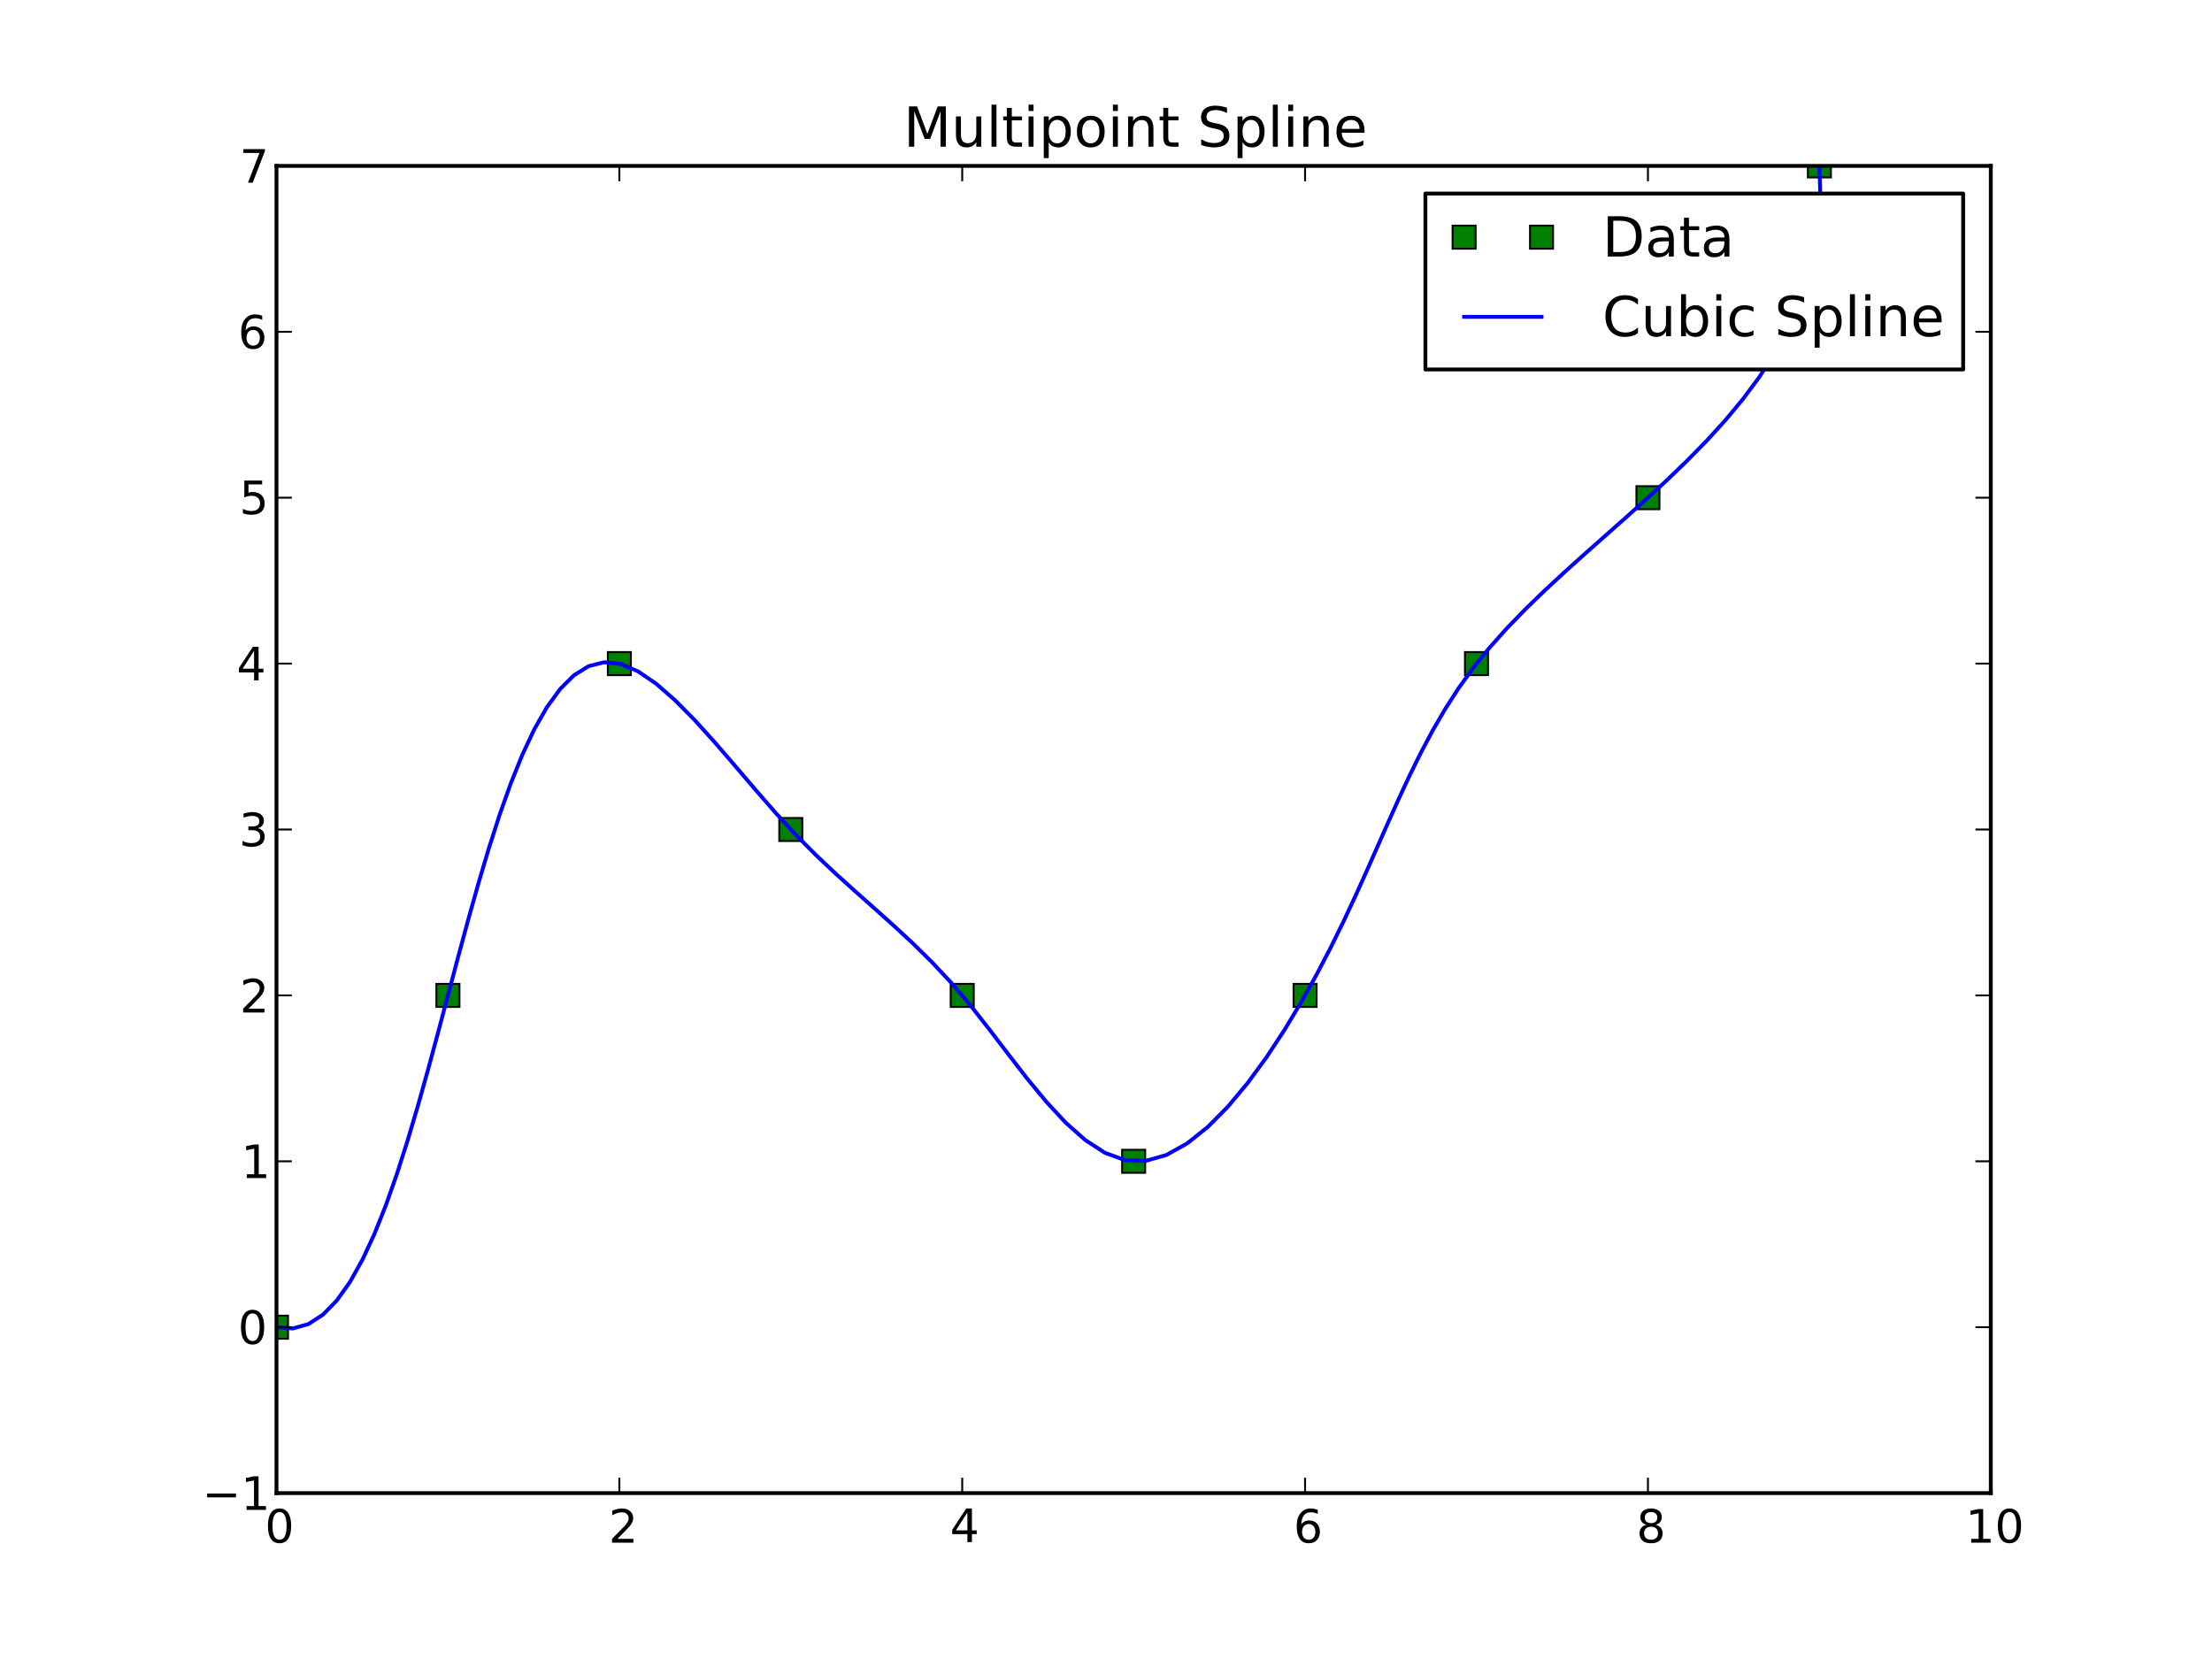 <?xml version='1.0' encoding='UTF-8'?><svg id="qoppa_document" width="576pt" height="432pt" version="1.1" xmlns="http://www.w3.org/2000/svg" xmlns:xlink="http://www.w3.org/1999/xlink"><rect width="100%" height="100%" fill="#333333" stroke="none"/><!-- jPDFWeb v2021R1.00, Build #105 --><style type="text/css"></style><defs><g id="f0-0- " transform="matrix(0.001 0 0 0.001 0 0)"></g><g id="f0-0-0" transform="matrix(0.001 0 0 0.001 0 0)"><clipPath id="clipt3p0f0-1"><path d="M -184 -236 L 1288 -236 L 1288 929 L -184 929 L -184 -236 z "/></clipPath><path clip-path="url(#clipt3p0f0-1)" stroke="none" d="M 318 664 C 267 664 229 639 203 589 C 177 539 165 464 165 364 C 165 264 177 189 203 139 C 229 89 267 64 318 64 C 369 64 407 89 433 139 C 458 189 471 264 471 364 C 471 464 458 539 433 589 C 407 639 369 664 318 664 M 318 742 C 399 742 461 709 505 645 C 548 580 570 486 570 364 C 570 241 548 147 505 83 C 461 19 399 -13 318 -13 C 236 -13 173 19 130 83 C 87 147 66 241 66 364 C 66 486 87 580 130 645 C 173 709 236 742 318 742 z "/></g><g id="f0-0-1" transform="matrix(0.001 0 0 0.001 0 0)"><clipPath id="clipt3p0f0-2"><path d="M -184 -236 L 1288 -236 L 1288 929 L -184 929 L -184 -236 z "/></clipPath><path clip-path="url(#clipt3p0f0-2)" stroke="none" d="M 124 83 L 285 83 L 285 639 L 110 604 L 110 694 L 284 729 L 383 729 L 383 83 L 544 83 L 544 0 L 124 0 L 124 83 z "/></g><g id="f0-0-2" transform="matrix(0.001 0 0 0.001 0 0)"><clipPath id="clipt3p0f0-3"><path d="M -184 -236 L 1288 -236 L 1288 929 L -184 929 L -184 -236 z "/></clipPath><path clip-path="url(#clipt3p0f0-3)" stroke="none" d="M 192 83 L 536 83 L 536 0 L 73 0 L 73 83 C 110 121 161 173 226 239 C 290 304 331 346 348 365 C 380 400 402 430 414 455 C 426 479 433 504 433 528 C 433 566 419 598 392 622 C 365 646 330 659 286 659 C 255 659 222 653 188 643 C 154 632 117 616 78 594 L 78 694 C 118 710 155 722 189 730 C 223 738 255 742 284 742 C 359 742 419 723 464 685 C 509 647 532 597 532 534 C 532 504 526 475 515 449 C 504 422 484 390 454 354 C 446 344 420 317 376 272 C 332 227 271 164 192 83 z "/></g><g id="f0-0-3" transform="matrix(0.001 0 0 0.001 0 0)"><clipPath id="clipt3p0f0-4"><path d="M -184 -236 L 1288 -236 L 1288 929 L -184 929 L -184 -236 z "/></clipPath><path clip-path="url(#clipt3p0f0-4)" stroke="none" d="M 406 393 C 453 383 490 362 516 330 C 542 298 556 258 556 212 C 556 140 531 84 482 45 C 432 6 362 -13 271 -13 C 240 -13 208 -10 176 -4 C 144 1 110 10 76 22 L 76 117 C 103 101 133 89 166 81 C 198 73 232 69 268 69 C 330 69 377 81 409 105 C 441 129 458 165 458 212 C 458 254 443 288 413 312 C 383 336 341 349 287 349 L 202 349 L 202 430 L 291 430 C 339 430 376 439 402 459 C 428 478 441 506 441 543 C 441 580 427 609 401 629 C 374 649 336 659 287 659 C 260 659 231 656 200 650 C 169 644 135 635 98 623 L 98 711 C 135 721 170 729 203 734 C 235 739 266 742 296 742 C 370 742 429 725 473 691 C 517 657 539 611 539 553 C 539 513 527 479 504 451 C 481 423 448 403 406 393 z "/></g><g id="f0-0-4" transform="matrix(0.001 0 0 0.001 0 0)"><clipPath id="clipt3p0f0-5"><path d="M -184 -236 L 1288 -236 L 1288 929 L -184 929 L -184 -236 z "/></clipPath><path clip-path="url(#clipt3p0f0-5)" stroke="none" d="M 378 643 L 129 254 L 378 254 L 378 643 M 352 729 L 476 729 L 476 254 L 580 254 L 580 172 L 476 172 L 476 0 L 378 0 L 378 172 L 49 172 L 49 267 L 352 729 z "/></g><g id="f0-0-5" transform="matrix(0.001 0 0 0.001 0 0)"><clipPath id="clipt3p0f0-6"><path d="M -184 -236 L 1288 -236 L 1288 929 L -184 929 L -184 -236 z "/></clipPath><path clip-path="url(#clipt3p0f0-6)" stroke="none" d="M 108 729 L 495 729 L 495 646 L 198 646 L 198 467 C 212 472 227 476 241 478 C 255 480 270 482 284 482 C 365 482 429 459 477 415 C 525 370 549 310 549 234 C 549 155 524 94 475 51 C 426 8 357 -13 269 -13 C 238 -13 207 -10 175 -6 C 143 -1 111 6 77 17 L 77 116 C 106 100 136 88 168 80 C 199 72 232 69 267 69 C 323 69 368 83 401 113 C 433 143 450 183 450 234 C 450 284 433 324 401 354 C 368 384 323 399 267 399 C 241 399 214 396 188 390 C 162 384 135 375 108 363 L 108 729 z "/></g><g id="f0-0-6" transform="matrix(0.001 0 0 0.001 0 0)"><clipPath id="clipt3p0f0-7"><path d="M -184 -236 L 1288 -236 L 1288 929 L -184 929 L -184 -236 z "/></clipPath><path clip-path="url(#clipt3p0f0-7)" stroke="none" d="M 330 404 C 286 404 251 388 225 358 C 199 328 186 286 186 234 C 186 181 199 139 225 109 C 251 79 286 64 330 64 C 374 64 409 79 435 109 C 461 139 474 181 474 234 C 474 286 461 328 435 358 C 409 388 374 404 330 404 M 526 713 L 526 623 C 501 635 476 644 451 650 C 425 656 400 659 376 659 C 310 659 260 637 226 593 C 192 549 172 482 168 394 C 187 422 211 444 240 459 C 269 474 301 482 336 482 C 409 482 467 459 509 415 C 551 371 573 310 573 234 C 573 159 550 99 506 54 C 462 9 403 -13 330 -13 C 246 -13 181 19 137 83 C 92 147 70 241 70 364 C 70 479 97 571 152 639 C 206 707 280 742 372 742 C 396 742 421 739 447 735 C 472 730 498 723 526 713 z "/></g><g id="f0-0-7" transform="matrix(0.001 0 0 0.001 0 0)"><clipPath id="clipt3p0f0-8"><path d="M -184 -236 L 1288 -236 L 1288 929 L -184 929 L -184 -236 z "/></clipPath><path clip-path="url(#clipt3p0f0-8)" stroke="none" d="M 82 729 L 551 729 L 551 687 L 286 0 L 183 0 L 432 646 L 82 646 L 82 729 z "/></g><g id="f0-0-8" transform="matrix(0.001 0 0 0.001 0 0)"><clipPath id="clipt3p0f0-9"><path d="M -184 -236 L 1288 -236 L 1288 929 L -184 929 L -184 -236 z "/></clipPath><path clip-path="url(#clipt3p0f0-9)" stroke="none" d="M 318 346 C 271 346 234 333 207 308 C 180 283 167 249 167 205 C 167 161 180 126 207 101 C 234 76 271 64 318 64 C 364 64 401 76 428 102 C 455 127 469 161 469 205 C 469 249 455 283 429 308 C 402 333 365 346 318 346 M 219 388 C 177 398 144 418 120 447 C 96 476 85 511 85 553 C 85 611 105 657 147 691 C 188 725 245 742 318 742 C 390 742 447 725 489 691 C 530 657 551 611 551 553 C 551 511 539 476 515 447 C 491 418 459 398 417 388 C 464 377 501 355 528 323 C 554 291 568 251 568 205 C 568 134 546 80 503 43 C 459 5 398 -13 318 -13 C 237 -13 175 5 132 43 C 89 80 68 134 68 205 C 68 251 81 291 108 323 C 134 355 171 377 219 388 M 183 544 C 183 506 194 476 218 455 C 242 434 275 424 318 424 C 360 424 393 434 417 455 C 441 476 453 506 453 544 C 453 582 441 611 417 632 C 393 653 360 664 318 664 C 275 664 242 653 218 632 C 194 611 183 582 183 544 z "/></g><g id="f0-0-C" transform="matrix(0.001 0 0 0.001 0 0)"><clipPath id="clipt3p0f0-10"><path d="M -184 -236 L 1288 -236 L 1288 929 L -184 929 L -184 -236 z "/></clipPath><path clip-path="url(#clipt3p0f0-10)" stroke="none" d="M 644 673 L 644 569 C 610 599 575 622 537 638 C 499 653 460 661 418 661 C 334 661 270 635 226 584 C 182 533 160 460 160 364 C 160 268 182 194 226 143 C 270 92 334 67 418 67 C 460 67 499 74 537 90 C 575 105 610 128 644 159 L 644 56 C 609 32 572 15 534 4 C 496 -7 455 -13 412 -13 C 302 -13 215 20 151 87 C 87 154 56 246 56 364 C 56 481 87 573 151 641 C 215 708 302 742 412 742 C 456 742 497 736 535 725 C 573 713 610 696 644 673 z "/></g><g id="f0-0-D" transform="matrix(0.001 0 0 0.001 0 0)"><clipPath id="clipt3p0f0-11"><path d="M -184 -236 L 1288 -236 L 1288 929 L -184 929 L -184 -236 z "/></clipPath><path clip-path="url(#clipt3p0f0-11)" stroke="none" d="M 197 648 L 197 81 L 316 81 C 416 81 490 103 537 149 C 583 195 607 267 607 365 C 607 463 583 534 537 580 C 490 625 416 648 316 648 L 197 648 M 98 729 L 301 729 C 442 729 546 699 612 641 C 678 582 711 490 711 365 C 711 239 677 147 611 88 C 545 29 441 0 301 0 L 98 0 L 98 729 z "/></g><g id="f0-0-M" transform="matrix(0.001 0 0 0.001 0 0)"><clipPath id="clipt3p0f0-12"><path d="M -184 -236 L 1288 -236 L 1288 929 L -184 929 L -184 -236 z "/></clipPath><path clip-path="url(#clipt3p0f0-12)" stroke="none" d="M 98 729 L 245 729 L 431 233 L 618 729 L 765 729 L 765 0 L 669 0 L 669 640 L 481 140 L 382 140 L 194 640 L 194 0 L 98 0 L 98 729 z "/></g><g id="f0-0-S" transform="matrix(0.001 0 0 0.001 0 0)"><clipPath id="clipt3p0f0-13"><path d="M -184 -236 L 1288 -236 L 1288 929 L -184 929 L -184 -236 z "/></clipPath><path clip-path="url(#clipt3p0f0-13)" stroke="none" d="M 535 705 L 535 609 C 497 627 462 640 429 649 C 395 657 363 662 333 662 C 279 662 237 651 208 631 C 179 610 165 580 165 542 C 165 510 174 485 194 469 C 213 452 250 439 304 429 L 364 417 C 437 403 491 378 526 343 C 561 307 579 260 579 201 C 579 130 555 77 508 41 C 460 5 391 -13 300 -13 C 265 -13 228 -9 189 -2 C 150 5 110 16 69 32 L 69 134 C 109 111 148 94 186 83 C 224 71 262 66 300 66 C 356 66 399 77 430 99 C 460 121 476 152 476 194 C 476 230 465 258 443 278 C 421 298 385 313 335 323 L 275 335 C 201 349 148 372 115 404 C 82 435 66 478 66 534 C 66 598 88 649 134 686 C 179 723 242 742 322 742 C 356 742 390 739 426 733 C 461 727 497 717 535 705 z "/></g><g id="f0-0-a" transform="matrix(0.001 0 0 0.001 0 0)"><clipPath id="clipt3p0f0-14"><path d="M -184 -236 L 1288 -236 L 1288 929 L -184 929 L -184 -236 z "/></clipPath><path clip-path="url(#clipt3p0f0-14)" stroke="none" d="M 343 275 C 270 275 220 266 192 250 C 164 233 150 205 150 165 C 150 133 160 107 181 89 C 202 70 231 61 267 61 C 317 61 357 78 387 114 C 417 149 432 196 432 255 L 432 275 L 343 275 M 522 312 L 522 0 L 432 0 L 432 83 C 411 49 385 25 355 10 C 325 -5 287 -13 243 -13 C 187 -13 142 2 109 33 C 76 64 60 106 60 159 C 60 220 80 266 122 298 C 163 329 224 345 306 345 L 432 345 L 432 354 C 432 395 418 427 391 450 C 364 472 326 484 277 484 C 245 484 215 480 185 472 C 155 464 127 453 100 439 L 100 522 C 132 534 164 544 195 550 C 226 556 256 560 286 560 C 365 560 424 539 463 498 C 502 457 522 395 522 312 z "/></g><g id="f0-0-b" transform="matrix(0.001 0 0 0.001 0 0)"><clipPath id="clipt3p0f0-15"><path d="M -184 -236 L 1288 -236 L 1288 929 L -184 929 L -184 -236 z "/></clipPath><path clip-path="url(#clipt3p0f0-15)" stroke="none" d="M 487 273 C 487 339 473 390 446 428 C 418 466 381 485 334 485 C 286 485 249 466 222 428 C 194 390 181 339 181 273 C 181 207 194 155 222 117 C 249 79 286 61 334 61 C 381 61 418 79 446 117 C 473 155 487 207 487 273 M 181 464 C 199 496 223 520 252 536 C 281 552 316 560 356 560 C 422 560 476 533 518 481 C 559 428 580 359 580 273 C 580 187 559 117 518 65 C 476 13 422 -13 356 -13 C 316 -13 281 -5 252 10 C 223 25 199 49 181 82 L 181 0 L 91 0 L 91 760 L 181 760 L 181 464 z "/></g><g id="f0-0-c" transform="matrix(0.001 0 0 0.001 0 0)"><clipPath id="clipt3p0f0-16"><path d="M -184 -236 L 1288 -236 L 1288 929 L -184 929 L -184 -236 z "/></clipPath><path clip-path="url(#clipt3p0f0-16)" stroke="none" d="M 488 526 L 488 442 C 462 456 437 466 411 473 C 385 480 360 484 334 484 C 276 484 230 465 198 428 C 166 391 150 339 150 273 C 150 206 166 154 198 117 C 230 80 276 62 334 62 C 360 62 385 65 411 72 C 437 79 462 90 488 104 L 488 21 C 462 9 436 0 410 -5 C 383 -10 354 -13 324 -13 C 242 -13 176 12 128 64 C 79 115 55 185 55 273 C 55 362 79 432 128 483 C 177 534 244 560 330 560 C 358 560 385 557 411 551 C 437 545 463 537 488 526 z "/></g><g id="f0-0-e" transform="matrix(0.001 0 0 0.001 0 0)"><clipPath id="clipt3p0f0-17"><path d="M -184 -236 L 1288 -236 L 1288 929 L -184 929 L -184 -236 z "/></clipPath><path clip-path="url(#clipt3p0f0-17)" stroke="none" d="M 562 296 L 562 252 L 149 252 C 153 190 171 142 205 110 C 238 78 284 62 344 62 C 378 62 412 66 444 74 C 476 82 509 95 541 113 L 541 28 C 509 14 476 3 442 -3 C 408 -9 373 -13 339 -13 C 251 -13 182 12 131 62 C 80 112 55 181 55 268 C 55 357 79 428 127 481 C 175 533 241 560 323 560 C 397 560 455 536 498 489 C 540 441 562 377 562 296 M 472 322 C 471 371 457 410 431 440 C 404 469 368 484 324 484 C 274 484 234 469 204 441 C 174 413 156 373 152 322 L 472 322 z "/></g><g id="f0-0-i" transform="matrix(0.001 0 0 0.001 0 0)"><clipPath id="clipt3p0f0-18"><path d="M -184 -236 L 1288 -236 L 1288 929 L -184 929 L -184 -236 z "/></clipPath><path clip-path="url(#clipt3p0f0-18)" stroke="none" d="M 94 547 L 184 547 L 184 0 L 94 0 L 94 547 M 94 760 L 184 760 L 184 646 L 94 646 L 94 760 z "/></g><g id="f0-0-l" transform="matrix(0.001 0 0 0.001 0 0)"><clipPath id="clipt3p0f0-19"><path d="M -184 -236 L 1288 -236 L 1288 929 L -184 929 L -184 -236 z "/></clipPath><path clip-path="url(#clipt3p0f0-19)" stroke="none" d="M 94 760 L 184 760 L 184 0 L 94 0 L 94 760 z "/></g><g id="f0-0-n" transform="matrix(0.001 0 0 0.001 0 0)"><clipPath id="clipt3p0f0-20"><path d="M -184 -236 L 1288 -236 L 1288 929 L -184 929 L -184 -236 z "/></clipPath><path clip-path="url(#clipt3p0f0-20)" stroke="none" d="M 549 330 L 549 0 L 459 0 L 459 327 C 459 379 448 417 428 443 C 408 469 378 482 338 482 C 289 482 251 466 223 435 C 195 404 181 362 181 309 L 181 0 L 91 0 L 91 547 L 181 547 L 181 462 C 202 494 227 519 257 535 C 286 551 320 560 358 560 C 420 560 468 540 500 501 C 532 462 549 405 549 330 z "/></g><g id="f0-0-o" transform="matrix(0.001 0 0 0.001 0 0)"><clipPath id="clipt3p0f0-21"><path d="M -184 -236 L 1288 -236 L 1288 929 L -184 929 L -184 -236 z "/></clipPath><path clip-path="url(#clipt3p0f0-21)" stroke="none" d="M 306 484 C 258 484 220 465 192 427 C 164 389 150 338 150 273 C 150 207 163 156 191 118 C 219 80 257 62 306 62 C 354 62 392 80 420 118 C 448 156 462 207 462 273 C 462 337 448 389 420 427 C 392 465 354 484 306 484 M 306 560 C 384 560 445 534 490 484 C 534 433 557 363 557 273 C 557 183 534 113 490 63 C 445 12 384 -13 306 -13 C 227 -13 165 12 121 63 C 77 113 55 183 55 273 C 55 363 77 433 121 484 C 165 534 227 560 306 560 z "/></g><g id="f0-0-p" transform="matrix(0.001 0 0 0.001 0 0)"><clipPath id="clipt3p0f0-22"><path d="M -184 -236 L 1288 -236 L 1288 929 L -184 929 L -184 -236 z "/></clipPath><path clip-path="url(#clipt3p0f0-22)" stroke="none" d="M 181 82 L 181 -207 L 91 -207 L 91 547 L 181 547 L 181 464 C 199 496 223 520 252 536 C 281 552 316 560 356 560 C 422 560 476 533 518 481 C 559 428 580 359 580 273 C 580 187 559 117 518 65 C 476 13 422 -13 356 -13 C 316 -13 281 -5 252 10 C 223 25 199 49 181 82 M 487 273 C 487 339 473 390 446 428 C 418 466 381 485 334 485 C 286 485 249 466 222 428 C 194 390 181 339 181 273 C 181 207 194 155 222 117 C 249 79 286 61 334 61 C 381 61 418 79 446 117 C 473 155 487 207 487 273 z "/></g><g id="f0-0-t" transform="matrix(0.001 0 0 0.001 0 0)"><clipPath id="clipt3p0f0-23"><path d="M -184 -236 L 1288 -236 L 1288 929 L -184 929 L -184 -236 z "/></clipPath><path clip-path="url(#clipt3p0f0-23)" stroke="none" d="M 183 702 L 183 547 L 368 547 L 368 477 L 183 477 L 183 180 C 183 135 189 106 201 94 C 213 81 238 75 276 75 L 368 75 L 368 0 L 276 0 C 206 0 158 13 132 39 C 106 65 93 112 93 180 L 93 477 L 27 477 L 27 547 L 93 547 L 93 702 L 183 702 z "/></g><g id="f0-0-u" transform="matrix(0.001 0 0 0.001 0 0)"><clipPath id="clipt3p0f0-24"><path d="M -184 -236 L 1288 -236 L 1288 929 L -184 929 L -184 -236 z "/></clipPath><path clip-path="url(#clipt3p0f0-24)" stroke="none" d="M 85 216 L 85 547 L 175 547 L 175 219 C 175 167 185 129 205 103 C 225 77 255 64 296 64 C 344 64 383 79 411 110 C 439 141 453 183 453 237 L 453 547 L 543 547 L 543 0 L 453 0 L 453 84 C 431 50 405 26 377 10 C 348 -5 315 -13 277 -13 C 214 -13 166 6 134 45 C 101 83 85 140 85 216 z "/></g></defs><g id="qoppa_viewxform_p0" transform="matrix(1 0 0 1 0 0)"><svg id="qoppa_page_p0" class="qoppa_page" y="0pt" width="576pt" height="432pt"><rect class="qoppa_pageborder" x="0.5pt" y="0.5pt" width="575pt" height="431pt" fill="none" /><svg class="qoppa_pagecontents" x="0pt" y="0pt" width="576pt" height="432pt" viewBox="0 0 576 432" style="isolation: isolate;" ><g class="qoppa_contentstream" transform="matrix(1 0 0 -1 0 432)" fill="black" stroke="black" stroke-width="1" stroke-linecap="butt" stroke-linejoin="miter" stroke-miterlimit="10"><clipPath id="clip0-25"><path d="M 0 0 L 576 0 L 576 432 L 0 432 L 0 0 z "/></clipPath><path clip-path="url(#clip0-25)" fill="#fff" stroke="none" d="M 0 0 L 576 0 L 576 432 L 0 432 z "/><path clip-path="url(#clip0-25)" fill="#fff" stroke="none" d="M 72 43.2 L 518.4 43.2 L 518.4 388.8 L 72 388.8 z "/><clipPath id="clip0-26"><path d="M 72 43.2 L 72 388.8 L 518.4 388.8 L 518.4 43.2 z "/></clipPath><g clip-path="url(#clip0-26)"><g transform="translate(72 86.4)"><clipPath id="clip0-27"><path d="M -3.25 -3.25 L 3.25 -3.25 L 3.25 3.25 L -3.25 3.25 L -3.25 -3.25 z "/></clipPath><path clip-path="url(#clip0-27)" fill="#008000" stroke="#000" stroke-width="0.5" d="M -3 -3 L 3 -3 L 3 3 L -3 3 z "/></g></g><g clip-path="url(#clip0-26)"><g transform="translate(116.64 172.8)"><clipPath id="clip0-28"><path d="M -3.25 -3.25 L 3.25 -3.25 L 3.25 3.25 L -3.25 3.25 L -3.25 -3.25 z "/></clipPath><path clip-path="url(#clip0-28)" fill="#008000" stroke="#000" stroke-width="0.5" d="M -3 -3 L 3 -3 L 3 3 L -3 3 z "/></g></g><g clip-path="url(#clip0-26)"><g transform="translate(161.28 259.2)"><clipPath id="clip0-29"><path d="M -3.25 -3.25 L 3.25 -3.25 L 3.25 3.25 L -3.25 3.25 L -3.25 -3.25 z "/></clipPath><path clip-path="url(#clip0-29)" fill="#008000" stroke="#000" stroke-width="0.5" d="M -3 -3 L 3 -3 L 3 3 L -3 3 z "/></g></g><g clip-path="url(#clip0-26)"><g transform="translate(205.92 216)"><clipPath id="clip0-30"><path d="M -3.25 -3.25 L 3.25 -3.25 L 3.25 3.25 L -3.25 3.25 L -3.25 -3.25 z "/></clipPath><path clip-path="url(#clip0-30)" fill="#008000" stroke="#000" stroke-width="0.5" d="M -3 -3 L 3 -3 L 3 3 L -3 3 z "/></g></g><g clip-path="url(#clip0-26)"><g transform="translate(250.56 172.8)"><clipPath id="clip0-31"><path d="M -3.25 -3.25 L 3.25 -3.25 L 3.25 3.25 L -3.25 3.25 L -3.25 -3.25 z "/></clipPath><path clip-path="url(#clip0-31)" fill="#008000" stroke="#000" stroke-width="0.5" d="M -3 -3 L 3 -3 L 3 3 L -3 3 z "/></g></g><g clip-path="url(#clip0-26)"><g transform="translate(295.2 129.6)"><clipPath id="clip0-32"><path d="M -3.25 -3.25 L 3.25 -3.25 L 3.25 3.25 L -3.25 3.25 L -3.25 -3.25 z "/></clipPath><path clip-path="url(#clip0-32)" fill="#008000" stroke="#000" stroke-width="0.5" d="M -3 -3 L 3 -3 L 3 3 L -3 3 z "/></g></g><g clip-path="url(#clip0-26)"><g transform="translate(339.84 172.8)"><clipPath id="clip0-33"><path d="M -3.25 -3.25 L 3.25 -3.25 L 3.25 3.25 L -3.25 3.25 L -3.25 -3.25 z "/></clipPath><path clip-path="url(#clip0-33)" fill="#008000" stroke="#000" stroke-width="0.5" d="M -3 -3 L 3 -3 L 3 3 L -3 3 z "/></g></g><g clip-path="url(#clip0-26)"><g transform="translate(384.48 259.2)"><clipPath id="clip0-34"><path d="M -3.25 -3.25 L 3.25 -3.25 L 3.25 3.25 L -3.25 3.25 L -3.25 -3.25 z "/></clipPath><path clip-path="url(#clip0-34)" fill="#008000" stroke="#000" stroke-width="0.5" d="M -3 -3 L 3 -3 L 3 3 L -3 3 z "/></g></g><g clip-path="url(#clip0-26)"><g transform="translate(429.12 302.4)"><clipPath id="clip0-35"><path d="M -3.25 -3.25 L 3.25 -3.25 L 3.25 3.25 L -3.25 3.25 L -3.25 -3.25 z "/></clipPath><path clip-path="url(#clip0-35)" fill="#008000" stroke="#000" stroke-width="0.5" d="M -3 -3 L 3 -3 L 3 3 L -3 3 z "/></g></g><g clip-path="url(#clip0-26)"><g transform="translate(473.76 388.8)"><clipPath id="clip0-36"><path d="M -3.25 -3.25 L 3.25 -3.25 L 3.25 3.25 L -3.25 3.25 L -3.25 -3.25 z "/></clipPath><path clip-path="url(#clip0-36)" fill="#008000" stroke="#000" stroke-width="0.5" d="M -3 -3 L 3 -3 L 3 3 L -3 3 z "/></g></g><path clip-path="url(#clip0-26)" fill="none" stroke="#00f" stroke-width="1" stroke-linecap="square" stroke-linejoin="round" d="M 72 86.4 L 76.266 86.077 L 80.294 87.204 L 84.102 89.671 L 87.709 93.365 L 91.132 98.175 L 94.391 103.987 L 97.504 110.691 L 100.488 118.175 L 103.364 126.326 L 106.147 135.032 L 108.859 144.182 L 111.515 153.663 L 114.136 163.364 L 116.739 173.173 L 119.342 182.977 L 121.965 192.666 L 124.625 202.126 L 127.341 211.246 L 130.131 219.914 L 133.014 228.018 L 136.008 235.446 L 139.131 242.087 L 142.402 247.827 L 145.839 252.555 L 149.46 256.16 L 153.284 258.529 L 157.329 259.551 L 161.614 259.113 L 166.146 257.176 L 170.895 253.932 L 175.826 249.62 L 180.903 244.477 L 186.089 238.742 L 191.348 232.653 L 196.645 226.447 L 201.944 220.364 L 207.207 214.64 L 212.414 209.398 L 217.565 204.536 L 222.669 199.925 L 227.73 195.436 L 232.754 190.94 L 237.749 186.309 L 242.719 181.414 L 247.67 176.126 L 252.61 170.321 L 257.546 164.048 L 262.49 157.57 L 267.454 151.164 L 272.451 145.106 L 277.491 139.673 L 282.588 135.142 L 287.752 131.79 L 292.996 129.894 L 298.33 129.714 L 303.728 131.243 L 309.138 134.261 L 314.505 138.544 L 319.777 143.866 L 324.898 150.002 L 329.816 156.725 L 334.476 163.81 L 338.826 171.032 L 342.818 178.181 L 346.473 185.186 L 349.844 192.048 L 352.986 198.767 L 355.952 205.342 L 358.796 211.774 L 361.573 218.063 L 364.336 224.21 L 367.139 230.215 L 370.036 236.078 L 373.081 241.8 L 376.328 247.38 L 379.832 252.819 L 383.645 258.118 L 387.813 263.278 L 392.316 268.316 L 397.102 273.257 L 402.121 278.126 L 407.321 282.945 L 412.652 287.739 L 418.062 292.533 L 423.5 297.35 L 428.916 302.214 L 434.257 307.15 L 439.474 312.182 L 444.515 317.333 L 449.33 322.628 L 453.866 328.091 L 458.073 333.747 L 461.9 339.619 L 465.296 345.731 L 468.21 352.107 L 470.591 358.772 L 472.387 365.75 L 473.548 373.064 L 474.023 380.74 L 473.76 388.8 "/><clipPath id="clip0-37"><path d="M 0 0 L 576 0 L 576 432 L 0 432 L 0 0 z "/></clipPath><path clip-path="url(#clip0-37)" fill="#000" stroke="#000" stroke-width="0.5" stroke-linejoin="round" d="M 72 43.2 L 72 47.2 "/><path clip-path="url(#clip0-37)" fill="#000" stroke="#000" stroke-width="0.5" stroke-linejoin="round" d="M 72 388.8 L 72 384.8 "/><g clip-path="url(#clip0-37)"><g  transform="matrix(12 0 0 12 68.977 30.294)"><use xlink:href="#f0-0-0" x="0" fill="#000" stroke="#000"/></g></g><path clip-path="url(#clip0-37)" fill="#000" stroke="#000" stroke-width="0.5" stroke-linejoin="round" d="M 161.28 43.2 L 161.28 47.2 "/><path clip-path="url(#clip0-37)" fill="#000" stroke="#000" stroke-width="0.5" stroke-linejoin="round" d="M 161.28 388.8 L 161.28 384.8 "/><g clip-path="url(#clip0-37)"><g  transform="matrix(12 0 0 12 158.499 30.294)"><use xlink:href="#f0-0-2" x="0" fill="#000" stroke="#000"/></g></g><path clip-path="url(#clip0-37)" fill="#000" stroke="#000" stroke-width="0.5" stroke-linejoin="round" d="M 250.56 43.2 L 250.56 47.2 "/><path clip-path="url(#clip0-37)" fill="#000" stroke="#000" stroke-width="0.5" stroke-linejoin="round" d="M 250.56 388.8 L 250.56 384.8 "/><g clip-path="url(#clip0-37)"><g  transform="matrix(12 0 0 12 247.373 30.45)"><use xlink:href="#f0-0-4" x="0" fill="#000" stroke="#000"/></g></g><path clip-path="url(#clip0-37)" fill="#000" stroke="#000" stroke-width="0.5" stroke-linejoin="round" d="M 339.84 43.2 L 339.84 47.2 "/><path clip-path="url(#clip0-37)" fill="#000" stroke="#000" stroke-width="0.5" stroke-linejoin="round" d="M 339.84 388.8 L 339.84 384.8 "/><g clip-path="url(#clip0-37)"><g  transform="matrix(12 0 0 12 336.824 30.294)"><use xlink:href="#f0-0-6" x="0" fill="#000" stroke="#000"/></g></g><path clip-path="url(#clip0-37)" fill="#000" stroke="#000" stroke-width="0.5" stroke-linejoin="round" d="M 429.12 43.2 L 429.12 47.2 "/><path clip-path="url(#clip0-37)" fill="#000" stroke="#000" stroke-width="0.5" stroke-linejoin="round" d="M 429.12 388.8 L 429.12 384.8 "/><g clip-path="url(#clip0-37)"><g  transform="matrix(12 0 0 12 426.12 30.294)"><use xlink:href="#f0-0-8" x="0" fill="#000" stroke="#000"/></g></g><path clip-path="url(#clip0-37)" fill="#000" stroke="#000" stroke-width="0.5" stroke-linejoin="round" d="M 518.4 43.2 L 518.4 47.2 "/><path clip-path="url(#clip0-37)" fill="#000" stroke="#000" stroke-width="0.5" stroke-linejoin="round" d="M 518.4 388.8 L 518.4 384.8 "/><g clip-path="url(#clip0-37)"><g  transform="matrix(12 0 0 12 511.814 30.294)"><use xlink:href="#f0-0-1" x="0" fill="#000" stroke="#000"/><use xlink:href="#f0-0-0" x="0.636" fill="#000" stroke="#000"/></g></g><path clip-path="url(#clip0-37)" fill="#000" stroke="#000" stroke-width="0.5" stroke-linejoin="round" d="M 72 43.2 L 76 43.2 "/><path clip-path="url(#clip0-37)" fill="#000" stroke="#000" stroke-width="0.5" stroke-linejoin="round" d="M 518.4 43.2 L 514.4 43.2 "/><g clip-path="url(#clip0-37)"><g  transform="matrix(12 0 0 12 62.727 38.825)"><use xlink:href="#f0-0-1" x="0" fill="#000" stroke="#000"/></g></g><g clip-path="url(#clip0-37)"><g transform="matrix(0.012 0 0 0.012 52.672 38.825)"><clipPath id="clip0-38"><path d="M -184 -236 L 1288 -236 L 1288 929 L -184 929 L -184 -236 z "/></clipPath><path clip-path="url(#clip0-38)" fill="#000" stroke="none" d="M 106 355 L 732 355 L 732 272 L 106 272 L 106 355 z "/></g></g><path clip-path="url(#clip0-37)" fill="#000" stroke="#000" stroke-width="0.5" stroke-linejoin="round" d="M 72 86.4 L 76 86.4 "/><path clip-path="url(#clip0-37)" fill="#000" stroke="#000" stroke-width="0.5" stroke-linejoin="round" d="M 518.4 86.4 L 514.4 86.4 "/><g clip-path="url(#clip0-37)"><g  transform="matrix(12 0 0 12 61.953 82.033)"><use xlink:href="#f0-0-0" x="0" fill="#000" stroke="#000"/></g></g><path clip-path="url(#clip0-37)" fill="#000" stroke="#000" stroke-width="0.5" stroke-linejoin="round" d="M 72 129.6 L 76 129.6 "/><path clip-path="url(#clip0-37)" fill="#000" stroke="#000" stroke-width="0.5" stroke-linejoin="round" d="M 518.4 129.6 L 514.4 129.6 "/><g clip-path="url(#clip0-37)"><g  transform="matrix(12 0 0 12 62.781 125.225)"><use xlink:href="#f0-0-1" x="0" fill="#000" stroke="#000"/></g></g><path clip-path="url(#clip0-37)" fill="#000" stroke="#000" stroke-width="0.5" stroke-linejoin="round" d="M 72 172.8 L 76 172.8 "/><path clip-path="url(#clip0-37)" fill="#000" stroke="#000" stroke-width="0.5" stroke-linejoin="round" d="M 518.4 172.8 L 514.4 172.8 "/><g clip-path="url(#clip0-37)"><g  transform="matrix(12 0 0 12 62.438 168.347)"><use xlink:href="#f0-0-2" x="0" fill="#000" stroke="#000"/></g></g><path clip-path="url(#clip0-37)" fill="#000" stroke="#000" stroke-width="0.5" stroke-linejoin="round" d="M 72 216 L 76 216 "/><path clip-path="url(#clip0-37)" fill="#000" stroke="#000" stroke-width="0.5" stroke-linejoin="round" d="M 518.4 216 L 514.4 216 "/><g clip-path="url(#clip0-37)"><g  transform="matrix(12 0 0 12 62.25 211.633)"><use xlink:href="#f0-0-3" x="0" fill="#000" stroke="#000"/></g></g><path clip-path="url(#clip0-37)" fill="#000" stroke="#000" stroke-width="0.5" stroke-linejoin="round" d="M 72 259.2 L 76 259.2 "/><path clip-path="url(#clip0-37)" fill="#000" stroke="#000" stroke-width="0.5" stroke-linejoin="round" d="M 518.4 259.2 L 514.4 259.2 "/><g clip-path="url(#clip0-37)"><g  transform="matrix(12 0 0 12 61.625 254.825)"><use xlink:href="#f0-0-4" x="0" fill="#000" stroke="#000"/></g></g><path clip-path="url(#clip0-37)" fill="#000" stroke="#000" stroke-width="0.5" stroke-linejoin="round" d="M 72 302.4 L 76 302.4 "/><path clip-path="url(#clip0-37)" fill="#000" stroke="#000" stroke-width="0.5" stroke-linejoin="round" d="M 518.4 302.4 L 514.4 302.4 "/><g clip-path="url(#clip0-37)"><g  transform="matrix(12 0 0 12 62.328 298.111)"><use xlink:href="#f0-0-5" x="0" fill="#000" stroke="#000"/></g></g><path clip-path="url(#clip0-37)" fill="#000" stroke="#000" stroke-width="0.5" stroke-linejoin="round" d="M 72 345.6 L 76 345.6 "/><path clip-path="url(#clip0-37)" fill="#000" stroke="#000" stroke-width="0.5" stroke-linejoin="round" d="M 518.4 345.6 L 514.4 345.6 "/><g clip-path="url(#clip0-37)"><g  transform="matrix(12 0 0 12 61.969 341.233)"><use xlink:href="#f0-0-6" x="0" fill="#000" stroke="#000"/></g></g><path clip-path="url(#clip0-37)" fill="#000" stroke="#000" stroke-width="0.5" stroke-linejoin="round" d="M 72 388.8 L 76 388.8 "/><path clip-path="url(#clip0-37)" fill="#000" stroke="#000" stroke-width="0.5" stroke-linejoin="round" d="M 518.4 388.8 L 514.4 388.8 "/><g clip-path="url(#clip0-37)"><g  transform="matrix(12 0 0 12 62.375 384.425)"><use xlink:href="#f0-0-7" x="0" fill="#000" stroke="#000"/></g></g><path clip-path="url(#clip0-37)" fill="none" stroke="#000" stroke-width="1" stroke-linecap="square" stroke-linejoin="round" d="M 72 388.8 L 518.4 388.8 "/><path clip-path="url(#clip0-37)" fill="none" stroke="#000" stroke-width="1" stroke-linecap="square" stroke-linejoin="round" d="M 518.4 43.2 L 518.4 388.8 "/><path clip-path="url(#clip0-37)" fill="none" stroke="#000" stroke-width="1" stroke-linecap="square" stroke-linejoin="round" d="M 72 43.2 L 518.4 43.2 "/><path clip-path="url(#clip0-37)" fill="none" stroke="#000" stroke-width="1" stroke-linecap="square" stroke-linejoin="round" d="M 72 43.2 L 72 388.8 "/><g clip-path="url(#clip0-37)"><g  transform="matrix(14.4 0 0 14.4 235.278 393.8)"><use xlink:href="#f0-0-M" x="0" fill="#000" stroke="#000"/><use xlink:href="#f0-0-u" x="0.863" fill="#000" stroke="#000"/><use xlink:href="#f0-0-l" x="1.497" fill="#000" stroke="#000"/><use xlink:href="#f0-0-t" x="1.775" fill="#000" stroke="#000"/><use xlink:href="#f0-0-i" x="2.167" fill="#000" stroke="#000"/><use xlink:href="#f0-0-p" x="2.445" fill="#000" stroke="#000"/><use xlink:href="#f0-0-o" x="3.08" fill="#000" stroke="#000"/><use xlink:href="#f0-0-i" x="3.692" fill="#000" stroke="#000"/><use xlink:href="#f0-0-n" x="3.97" fill="#000" stroke="#000"/><use xlink:href="#f0-0-t" x="4.604" fill="#000" stroke="#000"/><use xlink:href="#f0-0- " x="4.996" fill="#000" stroke="#000"/><use xlink:href="#f0-0-S" x="5.314" fill="#000" stroke="#000"/><use xlink:href="#f0-0-p" x="5.949" fill="#000" stroke="#000"/><use xlink:href="#f0-0-l" x="6.584" fill="#000" stroke="#000"/><use xlink:href="#f0-0-i" x="6.862" fill="#000" stroke="#000"/><use xlink:href="#f0-0-n" x="7.14" fill="#000" stroke="#000"/><use xlink:href="#f0-0-e" x="7.774" fill="#000" stroke="#000"/></g></g><path clip-path="url(#clip0-37)" fill="#fff" stroke="#000" stroke-width="1" stroke-linecap="square" stroke-linejoin="round" d="M 371.173 335.786 L 511.2 335.786 L 511.2 381.6 L 371.173 381.6 L 371.173 335.786 z "/><path clip-path="url(#clip0-37)" fill="#008000" stroke="#000" stroke-width="0.5" d="M 378.252 367.239 L 384.252 367.239 L 384.252 373.239 L 378.252 373.239 z "/><path clip-path="url(#clip0-37)" fill="#008000" stroke="#000" stroke-width="0.5" d="M 398.413 367.239 L 404.413 367.239 L 404.413 373.239 L 398.413 373.239 z "/><g clip-path="url(#clip0-37)"><g  transform="matrix(14.4 0 0 14.4 417.252 365.199)"><use xlink:href="#f0-0-D" x="0" fill="#000" stroke="#000"/><use xlink:href="#f0-0-a" x="0.77" fill="#000" stroke="#000"/><use xlink:href="#f0-0-t" x="1.383" fill="#000" stroke="#000"/><use xlink:href="#f0-0-a" x="1.775" fill="#000" stroke="#000"/></g></g><path clip-path="url(#clip0-37)" fill="none" stroke="#00f" stroke-width="1" stroke-linecap="square" stroke-linejoin="round" d="M 381.252 349.493 L 401.413 349.493 "/><g clip-path="url(#clip0-37)"><g  transform="matrix(14.4 0 0 14.4 417.252 344.452)"><use xlink:href="#f0-0-C" x="0" fill="#000" stroke="#000"/><use xlink:href="#f0-0-u" x="0.698" fill="#000" stroke="#000"/><use xlink:href="#f0-0-b" x="1.332" fill="#000" stroke="#000"/><use xlink:href="#f0-0-i" x="1.967" fill="#000" stroke="#000"/><use xlink:href="#f0-0-c" x="2.245" fill="#000" stroke="#000"/><use xlink:href="#f0-0- " x="2.795" fill="#000" stroke="#000"/><use xlink:href="#f0-0-S" x="3.113" fill="#000" stroke="#000"/><use xlink:href="#f0-0-p" x="3.748" fill="#000" stroke="#000"/><use xlink:href="#f0-0-l" x="4.383" fill="#000" stroke="#000"/><use xlink:href="#f0-0-i" x="4.661" fill="#000" stroke="#000"/><use xlink:href="#f0-0-n" x="4.939" fill="#000" stroke="#000"/><use xlink:href="#f0-0-e" x="5.573" fill="#000" stroke="#000"/></g></g></g></svg></svg></g></svg>